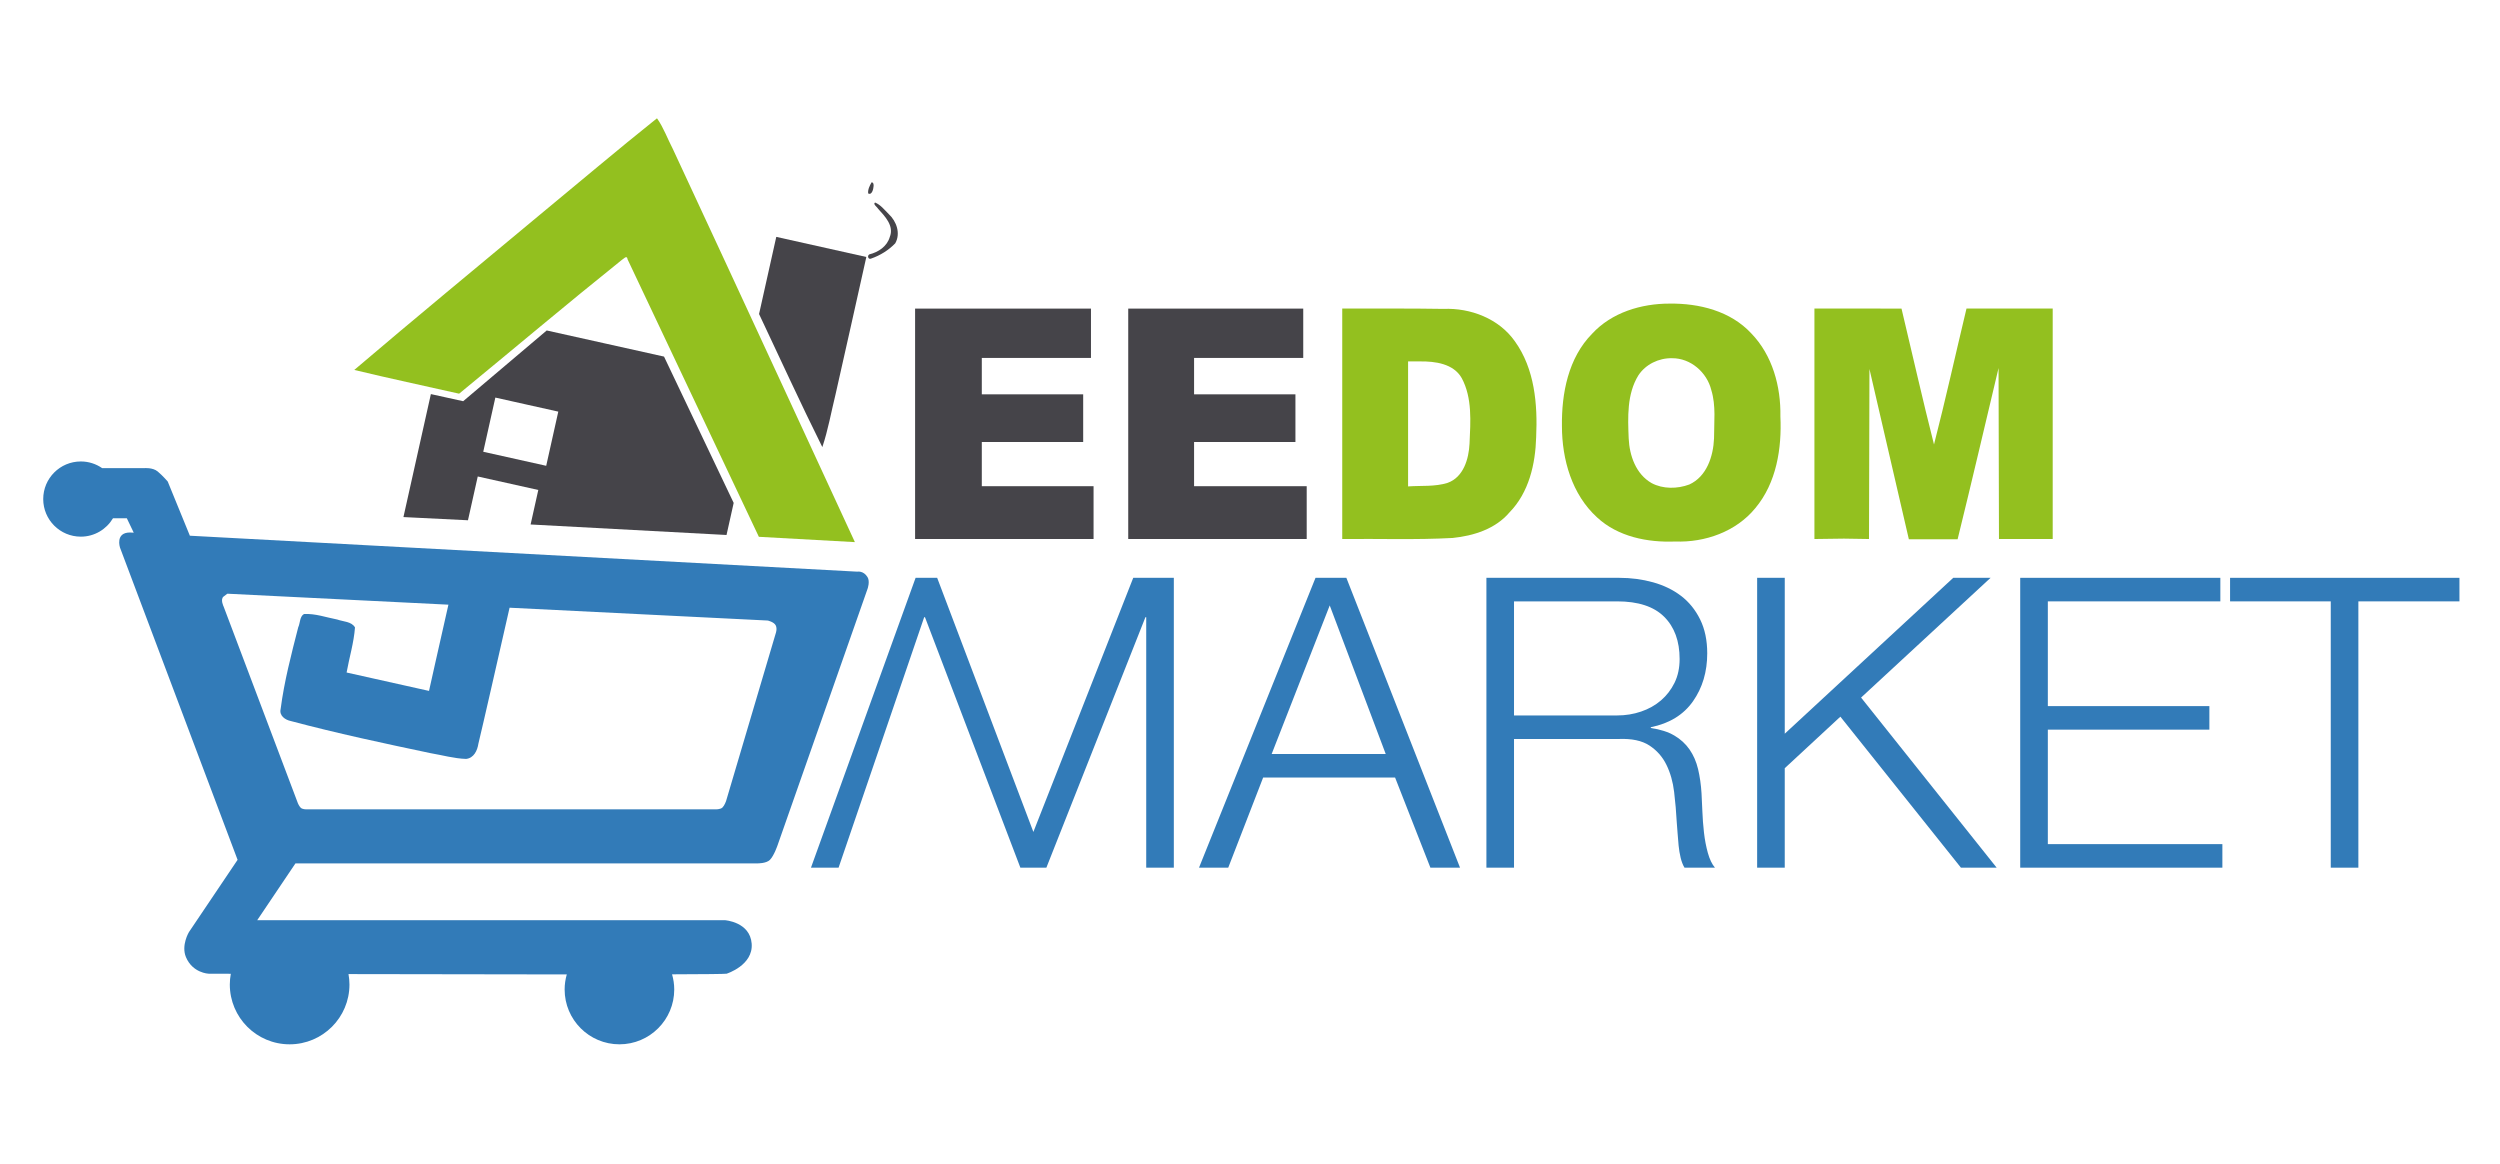 <?xml version="1.0" encoding="utf-8"?>
<!-- Generator: Adobe Illustrator 16.0.0, SVG Export Plug-In . SVG Version: 6.00 Build 0)  -->
<!DOCTYPE svg PUBLIC "-//W3C//DTD SVG 1.1//EN" "http://www.w3.org/Graphics/SVG/1.1/DTD/svg11.dtd">
<svg version="1.1" id="Calque_1" xmlns="http://www.w3.org/2000/svg" xmlns:xlink="http://www.w3.org/1999/xlink" x="0px" y="0px"
	 width="304.167px" height="141.667px" viewBox="0 0 304.167 141.667" enable-background="new 0 0 304.167 141.667"
	 xml:space="preserve">
<path id="path2911_14_" fill="#454449" d="M111.336,51.559c0,4.674,0,9.347,0,14.021c7.238,0,14.476,0,21.714,0
	c0-2.143,0-4.286,0-6.43c-4.532,0-9.064,0-13.597,0c0-1.792,0-3.583,0-5.376c4.112,0,8.221,0,12.334,0c0-1.931,0-3.864,0-5.796
	c-4.113,0-8.222,0-12.334,0c0-1.478,0-2.954,0-4.428c4.425,0,8.854,0,13.282,0c0-2.003,0-4.005,0-6.008c-7.134,0-14.265,0-21.399,0
	C111.336,42.212,111.336,46.888,111.336,51.559L111.336,51.559z"/>
<path id="path2913_14_" fill="#454449" d="M137.268,51.559c0,4.674,0,9.347,0,14.021c7.238,0,14.475,0,21.714,0
	c0-2.143,0-4.286,0-6.43c-4.569,0-9.136,0-13.703,0c0-1.792,0-3.583,0-5.376c4.112,0,8.223,0,12.332,0c0-1.931,0-3.864,0-5.796
	c-4.109,0-8.22,0-12.332,0c0-1.478,0-2.954,0-4.428c4.428,0,8.855,0,13.282,0c0-2.003,0-4.005,0-6.008c-7.099,0-14.196,0-21.293,0
	C137.268,42.212,137.268,46.888,137.268,51.559L137.268,51.559z"/>
<path id="path2915_14_" fill="#93C01F" d="M163.306,51.559c0,4.674,0,9.347,0,14.021c4.477-0.05,8.96,0.115,13.432-0.128
	c2.552-0.26,5.208-1.094,6.919-3.114c2.361-2.413,3.153-5.875,3.243-9.15c0.186-4.004-0.178-8.317-2.595-11.67
	c-1.938-2.752-5.39-4.072-8.683-3.936c-4.104-0.069-8.212-0.033-12.316-0.042C163.306,42.212,163.306,46.888,163.306,51.559z
	 M172.766,43.972c1.837-0.023,4.078,0.266,5.077,2.029c1.305,2.43,1.066,5.312,0.951,7.971c-0.09,1.857-0.73,4.086-2.665,4.775
	c-1.548,0.49-3.21,0.318-4.812,0.434c0-5.071,0-10.143,0-15.212C171.8,43.97,172.28,43.972,172.766,43.972z"/>
<path id="path2917_14_" fill="#93C01F" d="M203.141,36.939c-3.449-0.006-7.053,1.075-9.441,3.673
	c-2.897,2.943-3.717,7.253-3.664,11.244c0.004,4.041,1.212,8.307,4.28,11.099c2.534,2.35,6.137,3.065,9.494,2.929
	c3.633,0.138,7.422-1.201,9.76-4.067c2.569-3.075,3.229-7.261,3.045-11.152c0.066-3.636-0.962-7.437-3.541-10.101
	C210.548,37.838,206.741,36.896,203.141,36.939z M203.429,43.583c2.265-0.021,4.254,1.723,4.782,3.884
	c0.583,1.897,0.325,3.915,0.331,5.867c-0.089,2.173-0.883,4.647-3.012,5.615c-1.45,0.54-3.2,0.57-4.59-0.176
	c-1.904-1.089-2.688-3.341-2.782-5.428c-0.104-2.571-0.228-5.385,1.169-7.662C200.209,44.323,201.822,43.55,203.429,43.583
	L203.429,43.583z"/>
<path id="path2919_14_" fill="#93C01F" d="M220.755,51.559c0,4.674,0,9.347,0,14.021c1.197,0,2.393-0.048,3.593-0.048
	c1.015,0,2.032,0.048,3.049,0.048c0.017-6.896,0.035-13.793,0.053-20.69c1.616,6.897,3.178,13.822,4.794,20.719h5.932
	c1.695-6.87,3.338-13.937,4.981-20.831c0.017,6.933,0.034,13.867,0.051,20.801c2.178,0,4.358,0,6.538,0c0-9.347,0-18.691,0-28.04
	c-3.498,0-6.994,0-10.489,0c-1.317,5.506-2.552,11.088-3.953,16.54c-1.396-5.493-2.637-11.024-3.954-16.536
	c-3.534-0.004-7.063-0.005-10.594-0.004C220.755,42.212,220.755,46.888,220.755,51.559L220.755,51.559z"/>
<g id="layer1_14_" transform="translate(-220.379,-333.747)" >
	<path id="path2899_1_" fill="#93C01F" d="M324.391,399.705c0,0-14.722-31.906-22.148-47.83c-0.639-1.228-1.113-2.562-1.902-3.698
		c-0.018-0.008-0.036-0.023-0.056-0.018l0,0c-4.831,3.858-9.553,7.869-14.327,11.804c-7.501,6.251-15.039,12.463-22.475,18.793
		c4.237,1.026,8.506,1.926,12.757,2.889c6.587-5.406,13.096-10.907,19.746-16.236c0.226-0.125,0.68-0.702,0.748-0.111
		c5.329,11.25,15.974,33.761,15.974,33.761L324.391,399.705z"/>
	<path id="path2901_14_" fill="#454449" d="M313.778,367.264c-0.348,1.562-0.696,3.125-1.046,4.689
		c2.556,5.4,5.033,10.842,7.697,16.19c0.696-2.066,1.076-4.253,1.6-6.379c1.272-5.579,2.5-11.167,3.754-16.75
		c-3.653-0.816-7.308-1.631-10.957-2.446C314.478,364.134,314.129,365.7,313.778,367.264L313.778,367.264z"/>
	<path id="path2903_14_" fill="#454449" d="M326.847,358.388c-0.306,0.189,0.263,0.552,0.358,0.75
		c0.837,0.922,1.987,2.089,1.427,3.452c-0.329,1.137-1.382,1.838-2.478,2.105c-0.309,0.171-0.136,0.689,0.24,0.502
		c1.08-0.375,2.111-1.018,2.904-1.843c0.684-1.194,0.161-2.684-0.792-3.564C328.001,359.292,327.511,358.652,326.847,358.388z"/>
	<path id="path2905_14_" fill="#454449" d="M326.43,355.922c-0.229,0.381-0.487,0.901-0.422,1.357
		c0.447,0.265,0.64-0.543,0.653-0.857C326.689,356.238,326.669,355.953,326.43,355.922z"/>
	<path id="path2907_14_" fill="#454449" d="M308.773,398.837c0,0,0.58-2.602,0.87-3.902c-2.825-5.935-5.647-11.869-8.474-17.803
		c-2.38-0.529-4.76-1.06-7.139-1.59l0,0c-2.377-0.528-4.758-1.06-7.134-1.588c-3.391,2.868-6.779,5.737-10.165,8.607
		c-1.309-0.292-2.621-0.58-3.929-0.866c-1.064,4.774-2.272,10.188-3.338,14.962l7.852,0.389c0,0,0.793-3.552,1.189-5.328
		c2.455,0.547,4.912,1.096,7.367,1.643c-0.312,1.399-0.936,4.198-0.936,4.198L308.773,398.837z M284.474,382.974
		c1.278,0.283,2.552,0.567,3.83,0.854c-0.49,2.197-0.98,4.394-1.47,6.592c-2.555-0.571-5.106-1.139-7.66-1.708
		c0.491-2.199,0.981-4.396,1.472-6.594C281.922,382.405,283.197,382.69,284.474,382.974z"/>
</g>
<path fill="#327BB8" d="M105.548,70.214c-0.495-0.815-1.258-0.663-1.258-0.663L23.1,65.178l-2.694-6.594c0,0-0.609-0.711-1.219-1.22
	c-0.611-0.507-1.626-0.408-1.626-0.408l-5.131,0.001c-0.738-0.511-1.631-0.813-2.597-0.813c-2.527,0-4.575,2.048-4.575,4.575
	c0,2.525,2.047,4.574,4.575,4.574c1.67,0.001,3.115-0.902,3.914-2.236h1.685l0.84,1.753l-0.455-0.024
	c-1.818,0-1.221,1.829-1.221,1.829l14.31,37.997l-5.921,8.795c0,0-0.965,1.601-0.362,3.041c0.815,1.945,2.75,2.018,2.75,2.018
	s0.987,0.003,2.71,0.009c-0.077,0.424-0.123,0.859-0.123,1.306c0,4.019,3.257,7.277,7.277,7.277c4.021,0,7.28-3.259,7.28-7.277
	c0-0.433-0.045-0.854-0.117-1.268c8.197,0.02,18.064,0.039,26.558,0.042c-0.167,0.584-0.261,1.198-0.261,1.835
	c0,3.681,2.985,6.668,6.668,6.668c3.684,0,6.667-2.987,6.667-6.668c0-0.642-0.096-1.261-0.265-1.848
	c3.889-0.013,6.401-0.037,6.638-0.076c0,0,3.254-1.018,3.049-3.66c-0.202-2.645-3.252-2.849-3.252-2.849H31.295l4.652-6.912h56.22
	c0,0,1.065,0.015,1.503-0.425c0.508-0.509,0.937-1.788,0.937-1.788l10.956-31.221C105.562,71.611,105.871,70.745,105.548,70.214z
	 M94.379,77.062L88.34,97.457c0,0-0.183,0.534-0.436,0.786c-0.253,0.255-0.873,0.228-0.873,0.228l-49.799,0.001
	c0,0-0.45-0.001-0.647-0.199c-0.197-0.197-0.338-0.535-0.338-0.535l-9.035-23.927c0,0-0.451-0.902,0-1.239
	c0.449-0.338,0.449-0.338,0.449-0.338l26.896,1.335c-0.682,3.019-1.517,6.715-1.604,7.107c-0.254,1.129-0.504,2.257-0.756,3.385
	c-3.342-0.746-6.686-1.491-10.028-2.238c0.328-1.826,0.887-3.635,1.021-5.485c-0.41-0.731-1.445-0.7-2.155-0.962
	c-1.34-0.254-2.682-0.751-4.053-0.668c-0.53,0.301-0.455,1.108-0.698,1.612c-0.841,3.287-1.706,6.588-2.141,9.953
	c-0.191,0.802,0.557,1.318,1.248,1.456c5.622,1.494,11.313,2.713,17.004,3.908c1.432,0.241,2.855,0.653,4.31,0.698
	c0.946-0.098,1.375-1.021,1.499-1.853c0.493-2.013,2.607-11.311,3.794-16.544l31.413,1.56c0,0,0.76,0.17,0.971,0.592
	C94.59,76.512,94.379,77.062,94.379,77.062z"/>
<g>
	<path fill="#327BB8" d="M114.022,70.302l11.705,30.918l12.15-30.918h4.939v35.266h-3.359V75.094h-0.098l-12.051,30.474h-3.162
		l-11.606-30.474h-0.098l-10.416,30.474h-3.359l12.731-35.266H114.022z"/>
	<path fill="#327BB8" d="M163.808,70.302l13.829,35.266h-3.605l-4.296-10.965h-16.055l-4.247,10.965h-3.556l14.175-35.266H163.808z
		 M168.597,91.737l-6.813-18.076l-7.065,18.076H168.597z"/>
	<path fill="#327BB8" d="M196.997,70.302c1.449,0,2.823,0.182,4.123,0.544c1.302,0.363,2.438,0.914,3.409,1.654
		c0.97,0.741,1.744,1.696,2.32,2.865c0.577,1.169,0.864,2.542,0.864,4.124c0,2.239-0.576,4.183-1.728,5.827
		c-1.154,1.648-2.866,2.7-5.137,3.161v0.1c1.152,0.165,2.105,0.469,2.863,0.914c0.757,0.443,1.374,1.012,1.854,1.703
		c0.477,0.691,0.823,1.49,1.038,2.396c0.212,0.905,0.353,1.885,0.417,2.939c0.034,0.592,0.065,1.316,0.101,2.173
		c0.031,0.856,0.099,1.72,0.196,2.593c0.099,0.872,0.256,1.696,0.47,2.47c0.215,0.773,0.503,1.375,0.864,1.803h-3.703
		c-0.199-0.329-0.355-0.733-0.471-1.211c-0.114-0.478-0.196-0.972-0.245-1.482c-0.051-0.51-0.092-1.011-0.125-1.505
		c-0.032-0.494-0.066-0.922-0.098-1.284c-0.067-1.251-0.174-2.494-0.322-3.729c-0.147-1.234-0.462-2.337-0.939-3.309
		c-0.476-0.973-1.167-1.753-2.072-2.347c-0.906-0.592-2.149-0.855-3.729-0.791h-12.741v15.658h-3.359V70.302H196.997z
		 M196.751,87.046c1.02,0,1.991-0.156,2.914-0.471c0.919-0.312,1.726-0.764,2.418-1.356c0.691-0.593,1.242-1.309,1.654-2.148
		c0.412-0.841,0.617-1.803,0.617-2.891c0-2.172-0.623-3.885-1.876-5.135c-1.252-1.252-3.16-1.878-5.728-1.878h-12.545v13.879
		H196.751z"/>
	<path fill="#327BB8" d="M217.146,70.302v18.966l20.498-18.966h4.542l-15.755,14.57l16.497,20.695h-4.347l-14.668-18.373
		l-6.768,6.271v12.102h-3.359V70.302H217.146z"/>
	<path fill="#327BB8" d="M270.142,70.302v2.865h-20.989V85.91h19.655v2.864h-19.655v13.928h21.236v2.865h-24.596V70.302H270.142z"/>
	<path fill="#327BB8" d="M299.233,70.302v2.865h-12.298v32.4h-3.359v-32.4h-12.25v-2.865H299.233z"/>
</g>
</svg>
